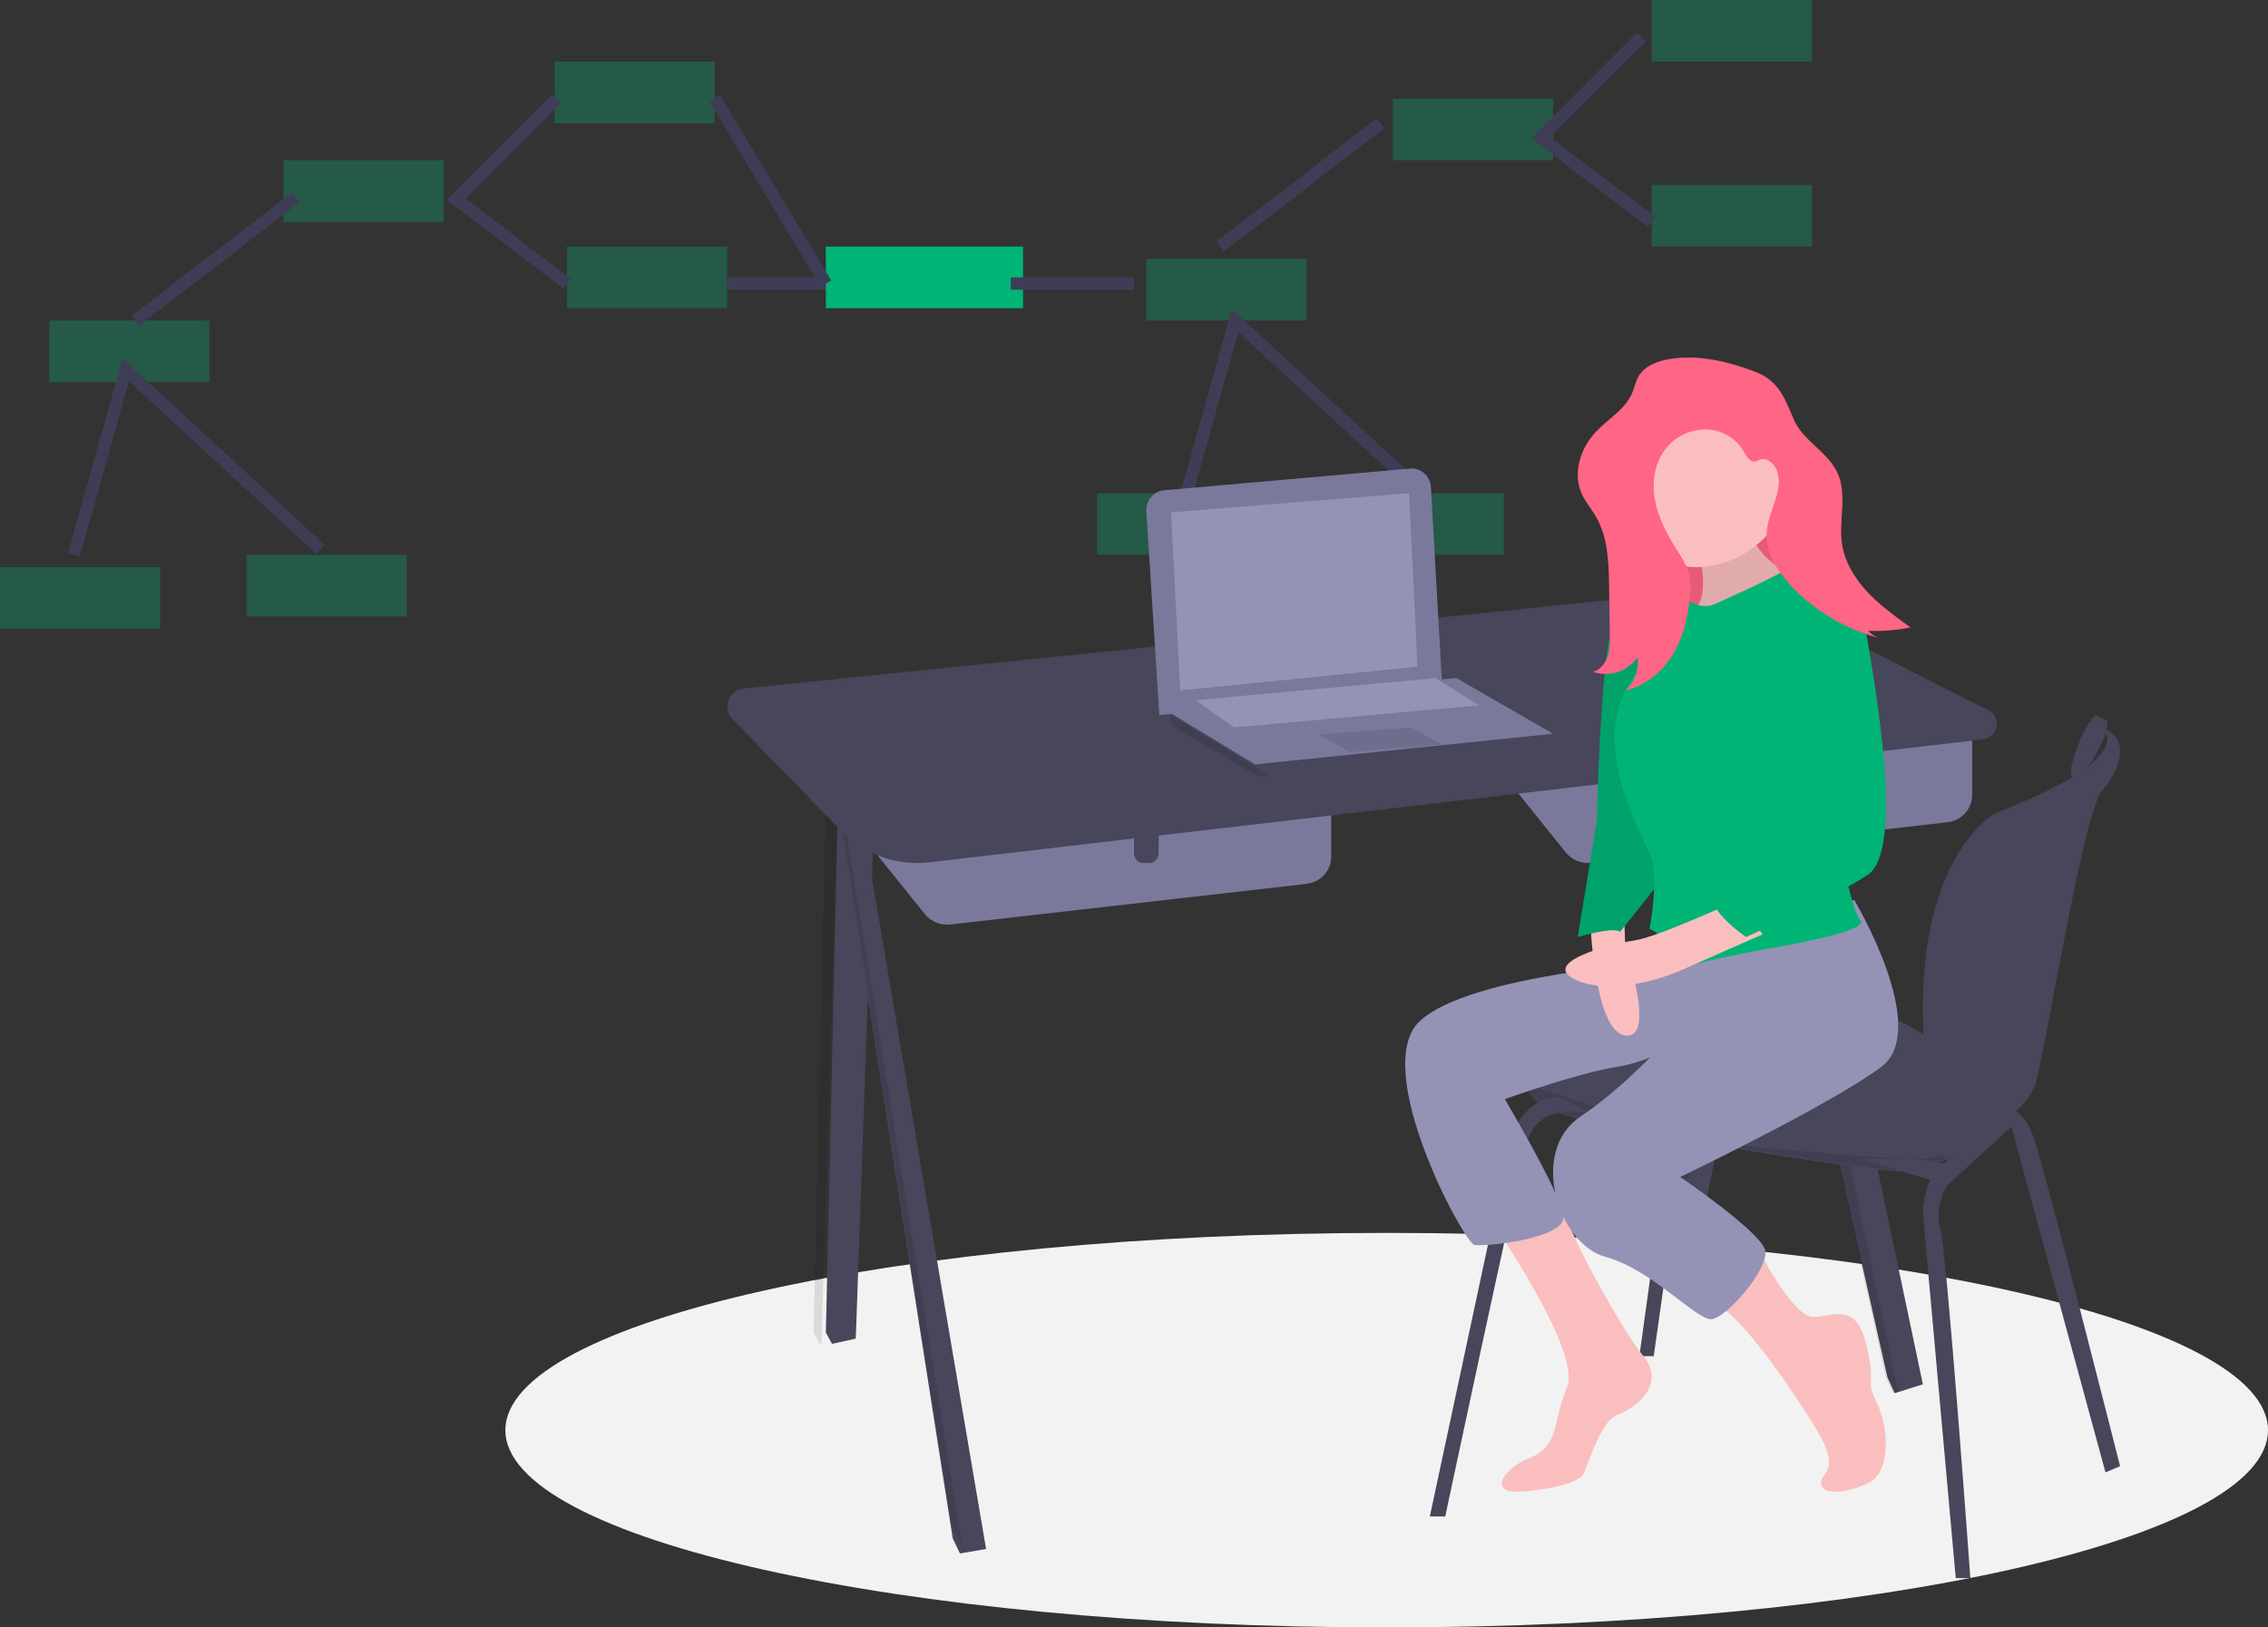 <svg width="184" height="132" viewBox="0 0 184 132" fill="none" xmlns="http://www.w3.org/2000/svg">
<rect x="0" y="0" width="184" height="132" fill="#333333" stroke="none"/>
<rect opacity="0.3" x="113" y="8" width="13" height="5" fill="#00B476"/>
<rect opacity="0.3" x="134" width="13" height="5" fill="#00B476"/>
<rect opacity="0.3" x="134" y="15" width="13" height="5" fill="#00B476"/>
<rect opacity="0.3" x="93" y="21" width="13" height="5" fill="#00B476"/>
<rect opacity="0.3" x="89" y="40" width="13" height="5" fill="#00B476"/>
<rect opacity="0.3" x="109" y="40" width="13" height="5" fill="#00B476"/>
<path d="M133.151 3L125 11.165L134 18" stroke="#3F3D56"/>
<path d="M112 10L99 20" stroke="#3F3D56"/>
<path d="M96 41L100.201 26L116 40.557" stroke="#3F3D56"/>
<rect opacity="0.3" x="23" y="13" width="13" height="5" fill="#00B476"/>
<rect opacity="0.3" x="45" y="5" width="13" height="5" fill="#00B476"/>
<rect opacity="0.3" x="46" y="20" width="13" height="5" fill="#00B476"/>
<rect opacity="0.3" x="4" y="26" width="13" height="5" fill="#00B476"/>
<rect opacity="0.3" y="46" width="13" height="5" fill="#00B476"/>
<rect opacity="0.3" x="20" y="45" width="13" height="5" fill="#00B476"/>
<path d="M45.151 8L37 16.165L46 23" stroke="#3F3D56"/>
<path d="M24 16L11 26" stroke="#3F3D56"/>
<path d="M6 45L10.201 30L26 44.557" stroke="#3F3D56"/>
<path d="M59 22.999H74" stroke="#3F3D56"/>
<rect x="67" y="20" width="16" height="5" fill="#00B476"/>
<path d="M82 22.999H92" stroke="#3F3D56"/>
<path d="M67 23L58 8" stroke="#3F3D56"/>
<path d="M112.5 132C151.988 132 184 124.837 184 116C184 107.163 151.988 100 112.5 100C73.012 100 41 107.163 41 116C41 124.837 73.012 132 112.5 132Z" fill="#F2F2F2"/>
<path d="M145 64L138.126 99H136.638L136.474 98.742L136 97.992L141.953 65.296L142.856 64.912L145 64Z" fill="#47465A"/>
<path opacity="0.1" d="M143 64L136.484 98L136 97.247L142.077 64.386L143 64Z" fill="black"/>
<path d="M156 112.281L154.161 112.859L153.713 113L153.123 111.706L143 66.713L144.053 66.483L146.264 66L156 112.281Z" fill="#47465A"/>
<path opacity="0.1" d="M154 112.858L153.559 113L152.978 111.693L143 66.232L144.037 66L154 112.858Z" fill="black"/>
<path d="M71 64L69.429 108.575L67.628 108.972L67.5 109L67 108.08L68 64.424L68.962 64.289L71 64Z" fill="#47465A"/>
<path opacity="0.1" d="M68 64L66.64 108.972L66.51 109L66 108.074L67.019 64.137L68 64Z" fill="black"/>
<path d="M80 125.64L78.092 125.964L77.878 126L77.293 124.776L68 65.504L68.268 65.424L69.683 65L80 125.64Z" fill="#47465A"/>
<path opacity="0.1" d="M78 124.964L77.788 125L77.208 123.787L68 65.079L68.265 65L78 124.964Z" fill="black"/>
<path d="M120 60.398L127.036 69.148C127.527 69.758 128.308 70.075 129.099 69.985L157.984 66.693C159.133 66.561 160 65.614 160 64.487V58L120 60.398Z" fill="#7A799C"/>
<path d="M143 61H145V64.181C145 64.633 144.667 65 144.257 65H143.743C143.333 65 143 64.633 143 64.181V61Z" fill="#47465A"/>
<path d="M68 65.398L75.036 74.148C75.527 74.758 76.308 75.075 77.099 74.985L105.984 71.693C107.133 71.561 108 70.614 108 69.487V63L68 65.398Z" fill="#7A799C"/>
<path d="M92 66H94V69.181C94 69.633 93.667 70 93.257 70H92.743C92.333 70 92 69.633 92 69.181V66H92Z" fill="#47465A"/>
<path d="M75.387 69.944L160.888 59.969C161.44 59.905 161.884 59.486 161.981 58.938C162.078 58.391 161.804 57.844 161.308 57.594L146.014 49.89C143.001 48.373 139.619 47.749 136.264 48.092L60.303 55.849C59.748 55.907 59.276 56.277 59.087 56.802C58.897 57.327 59.024 57.914 59.413 58.313L68.258 67.403C70.114 69.309 72.746 70.247 75.387 69.944Z" fill="#47465A"/>
<path d="M171 58.49L170.046 58C170.046 58 169.016 58.705 168.178 61.672C167.339 64.641 169.745 61.705 169.745 61.705L170.798 59.678L171 58.49Z" fill="#47465A"/>
<path d="M161 87.189C161 87.189 160.066 91.478 159.636 92.674C159.424 93.259 158.405 93.794 157.274 94.203C156.272 94.569 155.235 94.834 154.178 94.994C152.957 95.135 137.301 92.744 129.689 91.127C124.561 90.037 123.898 88.788 124.011 88.089C124.048 87.881 124.15 87.689 124.303 87.54C124.303 87.54 131.843 82.548 134.5 80.157C137.158 77.766 142.4 79.665 148.145 80.65C153.89 81.634 161 87.189 161 87.189Z" fill="#47465A"/>
<path d="M170.445 59C170.445 59 174.074 61.272 161.855 65.959C161.855 65.959 155.213 69.549 156.078 84.34C156.119 85.005 156.33 85.65 156.693 86.218C157.953 88.206 160.655 93.239 156.152 93.864V95C156.152 95 164.299 91.095 165.187 87.757C166.076 84.42 169.038 65.888 170.519 64.183C172 62.479 172.963 59.781 170.445 59Z" fill="#47465A"/>
<path opacity="0.1" d="M158 94.193C156.976 94.563 155.916 94.832 154.836 94.994C153.588 95.136 137.591 92.715 129.813 91.077C124.573 89.974 123.896 88.708 124.012 88C127.456 89.143 138.641 92.771 142.655 93.071C147.424 93.427 156.537 94.417 157.227 93.744C157.493 93.485 157.765 93.758 158 94.193Z" fill="black"/>
<path d="M116 123L122.604 92.134C122.604 92.134 123.786 88.862 126.497 89.004L129 90.285C129 90.285 124.829 89.289 123.925 92.561C123.021 95.832 117.251 123 117.251 123H116Z" fill="#47465A"/>
<path d="M133 110L135.764 90H137L134.164 110H133Z" fill="#47465A"/>
<path d="M158.667 128L156 98.406C156 98.406 156 95.904 157.333 94.689C158.667 93.474 162.971 90.007 162.971 90.007C162.971 90.007 164.074 89.757 164.963 92.187C165.852 94.618 172 118.922 172 118.922L170.815 119.422L163.185 91.401L157.926 96.19C157.926 96.19 156.889 97.977 157.407 99.621C157.926 101.265 159.852 128 159.852 128H158.667Z" fill="#47465A"/>
<path d="M151 94L157.545 96L159 94.538L155.218 94H151Z" fill="#47465A"/>
<path d="M93.004 41.494L94.053 58L117 55.662L116.087 39.527C116.062 39.09 115.87 38.682 115.555 38.396C115.24 38.11 114.827 37.969 114.412 38.006L94.418 39.769C93.577 39.843 92.947 40.61 93.004 41.494Z" fill="#7A799C"/>
<path d="M126 59.516L102.695 61.91L101.816 62L95 57.861V56.964L118.158 55L126 59.516Z" fill="#7A799C"/>
<path opacity="0.1" d="M103 62.909L102.086 63L95 58.812V58L103 62.909Z" fill="black"/>
<path d="M95 41.556L95.756 56L115 54.074L114.313 40L95 41.556Z" fill="#9493B6"/>
<path opacity="0.1" d="M107 59.562L109.482 61L117 60.375L114.445 59L107 59.562Z" fill="black"/>
<path d="M97 56.793L100.11 59L120 57.207L116.456 55L97 56.793Z" fill="#9493B6"/>
<rect x="132" y="36" width="14" height="15" fill="#FF6584"/>
<rect opacity="0.1" x="132" y="36" width="14" height="15" fill="black"/>
<path d="M137.284 42.758C137.284 42.758 139.277 48.475 137.284 49.531C135.291 50.586 144.426 49.531 144.426 49.531L147 47.332C147 47.332 141.187 45.573 142.018 41.526C142.848 37.48 137.284 42.758 137.284 42.758Z" fill="#FBBEBE"/>
<path opacity="0.1" d="M137.284 42.758C137.284 42.758 139.277 48.475 137.284 49.531C135.291 50.586 144.426 49.531 144.426 49.531L147 47.332C147 47.332 141.187 45.573 142.018 41.526C142.848 37.48 137.284 42.758 137.284 42.758Z" fill="black"/>
<path d="M121 99.046C121 99.046 128.357 109.606 127.131 112.516C125.905 115.426 126.559 117.256 124.106 118.253C121.654 119.251 121 121.08 123.125 120.997C125.251 120.914 128.03 120.332 128.439 119.584C128.848 118.835 129.828 115.26 131.218 114.761C132.608 114.262 135.224 112.35 133.343 110.022C131.463 107.694 126.726 99.118 127.092 98.251C127.458 97.383 121 99.046 121 99.046Z" fill="#FBBEBE"/>
<path d="M135.106 78C135.106 78 119.277 79.014 115.192 82.815C111.107 86.616 118.766 100.806 119.617 100.975C120.468 101.144 127.106 100.468 126.851 98.61C126.596 96.752 122.085 89.15 122.085 89.15C122.085 89.15 127.958 87.038 131.192 86.531C134.426 86.024 138 83.659 138 83.659L135.106 78Z" fill="#9493B6"/>
<path d="M129 74.336C129 74.336 129.276 83.653 131.854 83.989C134.432 84.325 131.854 76.854 131.854 76.854L131.762 74L129 74.336Z" fill="#FBBEBE"/>
<path d="M136 49.236C136 49.236 131.527 47.953 130.667 51.373C129.806 54.794 129.548 66.594 129.548 66.594L128 76C128 76 130.839 75.145 131.441 75.573L135.054 71.04L136 49.236Z" fill="#00B476"/>
<path opacity="0.1" d="M136 49.236C136 49.236 131.527 47.953 130.667 51.373C129.806 54.794 129.548 66.594 129.548 66.594L128 76C128 76 130.839 75.145 131.441 75.573L135.054 71.04L136 49.236Z" fill="black"/>
<path d="M142.483 101C142.483 101 145.407 106.908 147.164 106.822C148.921 106.736 150.594 105.618 151.431 109.144C152.267 112.669 151.263 111.723 152.267 113.787C153.271 115.851 153.439 119.463 151.514 120.322C149.59 121.182 147.833 121.268 147.749 120.322C147.666 119.377 149.423 119.377 147.415 116.023C145.407 112.669 141.14 106.564 139.383 105.962C137.626 105.36 142.483 101 142.483 101Z" fill="#FBBEBE"/>
<path d="M150.434 73C150.434 73 156.708 83.488 152.612 86.547C148.517 89.606 136.318 95.462 136.318 95.462C136.318 95.462 142.853 99.919 143.202 101.405C143.55 102.891 140.065 106.911 138.845 106.999C137.625 107.086 134.053 102.978 130.219 101.929C126.385 100.881 124.032 93.364 128.215 90.567C132.397 87.771 136.318 83.138 136.318 83.138L135.099 76.409L150.434 73Z" fill="#9493B6"/>
<path d="M145 39.443C145 43.032 141.26 46 137.61 46C133.959 46 131 43.09 131 39.5C131 35.91 133.959 33 137.61 33C141.26 33 145 35.853 145 39.443Z" fill="#FBBEBE"/>
<path d="M139.099 48.999C139.099 48.999 144.971 46.41 144.971 46.064C144.971 45.719 148.375 46.841 149.141 47.532C149.907 48.222 150.332 48.136 150.843 49.517C151.354 50.897 148.29 63.757 148.29 63.757C148.29 63.757 149.992 73.681 150.928 74.631C151.864 75.58 143.354 76.961 143.354 76.961C143.354 76.961 137.737 77.997 136.801 78.428C135.865 78.86 134.163 79.464 134.504 78.428C134.844 77.392 136.291 76.616 133.823 75.321C133.823 75.321 134.674 71.092 133.823 69.194C132.972 67.295 129.057 60.391 132.206 55.385C135.355 50.38 136.801 48.567 136.801 48.567C136.801 48.567 137.908 49.517 139.099 48.999Z" fill="#00B476"/>
<path d="M141.005 73C141.005 73 134.521 76.008 132.568 76.287C130.614 76.565 124.712 78.13 127.954 79.522C131.196 80.913 136.1 78.826 136.1 78.826L143 75.783L141.005 73Z" fill="#FBBEBE"/>
<path opacity="0.1" d="M148.468 49.153C148.468 49.153 150.853 47.991 151.515 52.076C152.178 56.16 154.496 69.081 151.515 70.998C148.534 72.916 141.662 76 141.662 76C141.662 76 137.604 73.249 139.509 72.249C141.413 71.249 145.967 68.414 146.63 67.414C147.292 66.414 147.962 55.248 146.802 53.414C145.643 51.58 148.468 49.153 148.468 49.153Z" fill="black"/>
<path d="M147.541 48.001C147.541 48.001 150.853 47.833 151.515 51.941C152.178 56.049 154.496 69.042 151.515 70.97C148.534 72.898 141.662 76 141.662 76C141.662 76 137.604 73.234 139.509 72.228C141.413 71.222 145.967 68.371 146.63 67.366C147.292 66.36 146.133 55.881 144.974 54.037C143.814 52.192 147.541 48.001 147.541 48.001Z" fill="#00B476"/>
<path d="M135.716 29.081C134.643 29.22 133.492 29.595 132.952 30.492C132.688 30.93 132.603 31.445 132.399 31.913C131.838 33.203 130.474 33.973 129.489 35.005C128.206 36.351 127.568 38.379 128.325 40.05C128.618 40.697 129.094 41.251 129.455 41.866C130.462 43.581 130.516 45.642 130.545 47.608L130.601 51.475C130.609 52.065 130.616 52.668 130.43 53.231C130.244 53.794 129.829 54.321 129.239 54.499C130.577 54.942 132.059 54.459 132.834 53.326C132.997 54.315 132.636 55.317 131.87 56C133.472 55.639 134.816 54.526 135.663 53.177C136.509 51.828 136.902 50.26 137.078 48.696C137.171 47.869 137.203 47.014 136.93 46.224C136.737 45.668 136.401 45.169 136.082 44.669C135.26 43.379 134.52 42.007 134.255 40.518C133.989 39.029 134.256 37.395 135.268 36.235C136.055 35.327 137.232 34.811 138.466 34.834C139.705 34.88 140.829 35.537 141.435 36.57C141.669 36.991 142.002 37.56 142.476 37.413C142.563 37.377 142.649 37.337 142.732 37.292C143.26 37.063 143.861 37.516 144.094 38.024C144.828 39.626 143.475 41.375 143.335 43.119C143.205 44.741 144.151 46.271 145.283 47.487C147.238 49.579 149.791 51.078 152.628 51.798C152.213 51.698 151.84 51.477 151.563 51.166C152.716 51.21 153.87 51.118 155 50.891C153.77 50.005 152.532 49.112 151.505 48.016C150.478 46.92 149.665 45.593 149.444 44.137C149.146 42.183 149.908 40.068 149.037 38.277C148.241 36.64 146.266 35.725 145.545 34.057C144.813 32.362 144.338 30.89 142.398 30.152C140.282 29.347 138.003 28.783 135.716 29.081Z" fill="#FF6584"/>
</svg>
